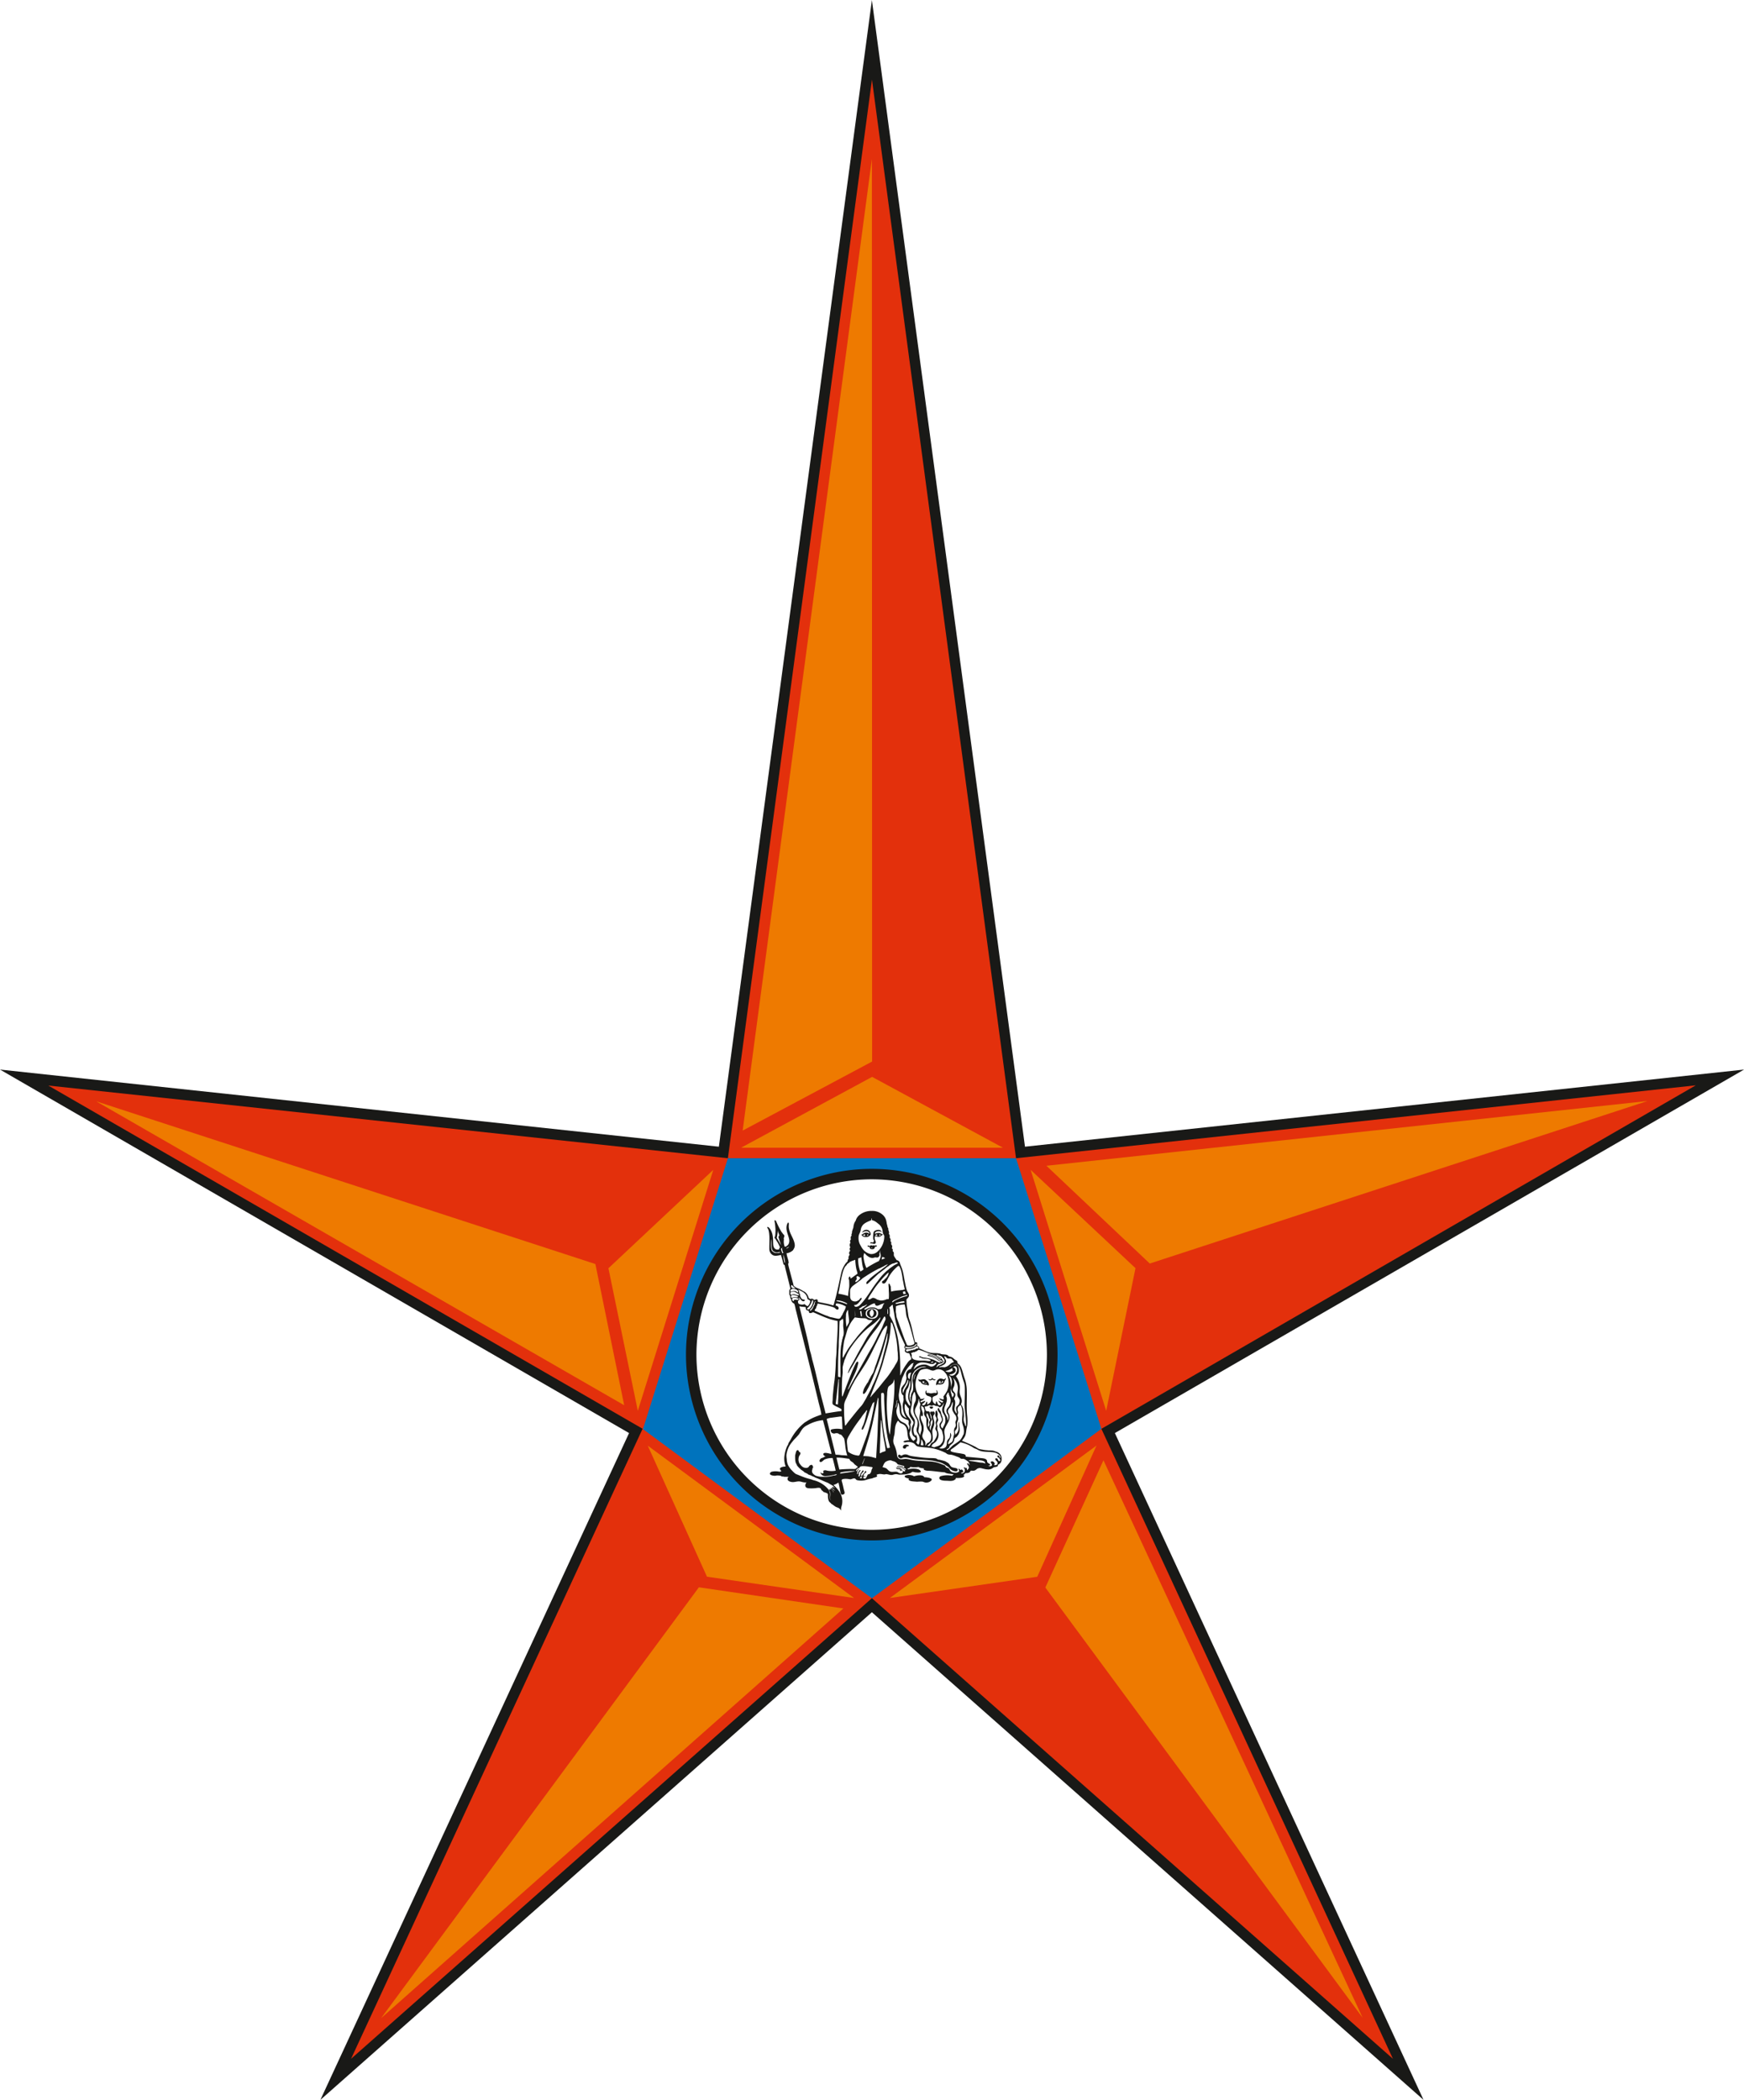 <svg xmlns="http://www.w3.org/2000/svg" xmlns:xlink="http://www.w3.org/1999/xlink" width="160.853" height="193.647" viewBox="0 0 24.333 29.257"><g transform="translate(294.048 202.014)"><use xlink:href="#a" width="100%" height="100%" x="964.084" y="293.861" fill="#fff" transform="translate(-253.463 20.552) scale(.353)"></use><use xlink:href="#a" width="100%" height="100%" x="975.844" y="293.861" fill="#fff" transform="translate(-253.463 20.552) scale(.353)"></use><g transform="translate(-63.387 -256.121) scale(.353)"><use xlink:href="#b" width="100%" height="100%" x="436.775" y="136.648" fill="#3a6bbd"></use><use xlink:href="#b" width="100%" height="100%" x="436.777" y="136.648" fill="#3a6bbd"></use><use xlink:href="#c" width="100%" height="100%" x="335.738" y="164.15" fill="#3a6bbd"></use><use xlink:href="#d" width="100%" height="100%" x="91.496" y="298.953" fill="#3a6bbd"></use><use xlink:href="#d" width="100%" height="100%" x="296.199" y="298.953" fill="#3a6bbd"></use><use xlink:href="#d" width="100%" height="100%" x="299.199" y="298.953" fill="#3a6bbd"></use><use xlink:href="#e" width="100%" height="100%" x="582.587" y="689.693" fill="#4582cc"></use><use xlink:href="#f" width="100%" height="100%" x="212.645" y="508.15" fill="#f03a1c"></use><use xlink:href="#g" width="100%" height="100%" x="213.894" y="508.15" fill="#f03a1c"></use><use xlink:href="#e" width="100%" height="100%" x="592.406" y="671.535" fill="#f03a1c"></use><use xlink:href="#e" width="100%" height="100%" x="593.906" y="671.535" fill="#f03a1c"></use></g><path fill="#191917" d="m-281.883-179.54-7.695 6.803 4.307-9.303-8.777-5.071 10.03 1.076 2.135-15.996 2.136 15.996 10.033-1.076-8.779 5.071 4.307 9.303zm0 0"></path><path fill="#e3300c" d="m-281.883-179.736-7.267 6.426 4.068-8.79-8.292-4.788 9.482 1.014 2.01-15.048 2.01 15.048 9.484-1.017-8.293 4.792 4.068 8.789zm0 0"></path><path fill="#0073bd" fill-rule="evenodd" d="M-279.872-185.874h-4.02l-1.185 3.779 3.194 2.36 3.202-2.364zm0 0"></path><path fill="#191917" fill-rule="evenodd" d="M-281.885-180.542a2.595 2.595 0 0 1-2.592-2.592 2.594 2.594 0 0 1 2.592-2.592 2.594 2.594 0 0 1 2.592 2.592 2.595 2.595 0 0 1-2.592 2.592"></path><path fill="#fff" fill-rule="evenodd" d="M-281.885-180.69a2.448 2.448 0 0 1-2.446-2.444 2.45 2.45 0 0 1 2.446-2.446 2.449 2.449 0 0 1 2.444 2.446 2.448 2.448 0 0 1-2.444 2.444"></path><path fill="#191917" d="M-281.975-184.814c-.004.003-.006.006-.006.01 0 .008.004.012.01.016-.025 0-.036-.012-.036-.012s.008-.01.032-.014zm.023 0 .022.008s-.007.014-.026.016c.004-.003.01-.008.01-.015 0-.004-.003-.007-.006-.01zm-.053.032a.092.092 0 0 0 .04.008c.047 0 .06-.032.066-.035 0-.033-.02-.062-.053-.066-.012-.003-.031.003-.04.008a.061.061 0 0 0-.027.029c.015-.004.033-.023.072-.017.018.004.04.03.027.034-.01-.007-.014-.011-.022-.013-.032-.012-.062.011-.078.025-.004 0-.007-.003-.01-.003.005.014.01.02.024.029zm.198-.032a.013.013 0 0 0-.004.01c0 .008.004.012.01.016a.096.096 0 0 1-.036-.012s.01-.01.03-.014zm.026 0h.003c.005.003.013.003.014.006.003.003.004.003.005.003 0 0-.007.014-.026.018.004-.004.008-.008.008-.017a.013.013 0 0 0-.004-.01zm-.124.128c.004.004.008 0 .014 0 .018 0 .036.011.051.004.028-.012-.004-.05-.004-.076 0-.012.001-.02.007-.031 0 0 .053.029.086-.004.003-.006.01-.006.016-.011l.004-.004.003-.01c-.005 0-.007.01-.014.004-.02-.014-.034-.02-.058-.017a.079.079 0 0 0-.04.013c-.008-.042.075-.049.096-.021a.072.072 0 0 0-.016-.025c-.024-.022-.08-.006-.095.014-.01.014-.012.076-.01.099 0 .012.01.018.01.03 0 .01-.007.02-.016.021-.012.003-.04-.012-.033.014zm1.141 3.123c-.028-.013-.033-.042-.052-.057-.003 0-.012-.01-.02-.012l-.017-.011c-.024-.011-.051-.015-.076-.022-.01-.003-.018-.003-.028-.004-.01-.004-.02-.011-.031-.017-.037-.007-.082-.004-.122-.007-.062-.003-.118-.012-.176-.019-.026-.004-.056-.007-.081-.017-.008-.003-.017-.008-.025-.01a.085.085 0 0 0-.058.004c-.008.003-.016.01-.022.01-.011 0-.02-.017-.036-.013-.008.008-.014.02-.007.03a.09.09 0 0 0 .022.018c.02.008.03-.003.043-.006.047-.013.1.01.14.016.105.017.244.01.338.04.018.004.036.007.051.013.044.016.075.042.109.063.02.026.04.046.079.055.018.006.047.006.047-.019 0-.029-.053-.023-.078-.036zm.65-.133c.008.007.023.025.022.038-.001.004-.007.01-.014.01-.018 0-.015-.043-.044-.04-.003 0-.008 0-.011.008-.008.024.044.033.029.071-.005.016-.024.018-.046.018 0-.007.008-.01.008-.019 0-.025-.034-.048-.055-.028.001.02.023.03.015.051-.01.013-.041.013-.05 0 .002 0 .013.003.018 0 .005 0 .007-.006.008-.01.003-.01-.008-.013-.019-.019-.008-.007-.016-.012-.022-.02.004-.042-.036-.05-.078-.054l-.22-.02c.004-.033-.027-.037-.055-.042-.038-.008-.073-.01-.113-.02-.016-.003-.042-.01-.044-.023 0-.015.02-.025.032-.033.037-.028.073-.054.106-.083a.529.529 0 0 1 .186.079c.015.008.032.013.046.02.016.01.033.017.048.022.077.023.184.001.24.04.02.011.038.03.038.057-.014 0-.014-.033-.029-.035-.008 0-.015.008-.015.014 0 .008.011.013.02.018zm-.202.076c-.015-.007-.033-.007-.05-.008-.028-.003-.057-.01-.086-.014-.029-.006-.058-.007-.083-.013.018-.01.048-.007.076-.007.051-.003.135 0 .154.029a.104.104 0 0 1 .003.019c-.003 0-.008-.004-.013-.006zm-.24.006c.008.024.03.03.025.065a.11.11 0 0 1-.027.029.04.04 0 0 0-.01-.039c-.006 0-.003.011-.007.011-.011-.003-.007-.016-.024-.015-.003.015.011.022.013.036.004.034-.021.052-.053.05.003-.016.025-.01.03-.023.002-.016-.013-.027-.023-.034-.008 0 0 .008-.01.011-.01-.004-.018-.023-.036-.016.008.01.018.027.007.04a.095.095 0 0 1-.048.012c-.027-.001-.055-.007-.069-.024-.008-.01-.012-.024-.02-.033-.01-.01-.028-.01-.039-.02-.007-.004-.01-.014-.015-.02-.01-.008-.026-.013-.043-.02a.483.483 0 0 0-.146-.038c-.085-.008-.178-.006-.26-.02-.03-.006-.06-.013-.087-.017-.03-.003-.06.007-.087.004-.025-.004-.039-.022-.046-.044a.45.45 0 0 0-.045-.165.137.137 0 0 1-.005-.079c.001-.02.01-.042.014-.067.003-.025.003-.053.007-.077a.213.213 0 0 1 .04-.105c.01.003.02.02.026.026.02.014.047.02.066.037a.103.103 0 0 1 .02.025c.026.043.016.11.035.163.003.007.01.012.008.02-.027.004-.062.003-.078.021.012.02.044.004.07.004.026 0 .058.008.076.02.014.01.027.032.045.04.028.01.072.012.108.016a.928.928 0 0 1 .114.014.766.766 0 0 1 .153.052l.024.011c.007.004.012.011.019.014.016.01.039.01.06.012.02.004.038.011.056.017.015.008.038.012.058.024.007.003.012.011.02.014.014.003.028 0 .039.003a.125.125 0 0 1 .037.02c.024.013.043.031.043.066-.01-.007-.013-.036-.035-.021zm-.857.087c-.026-.015-.053-.037-.088-.045-.01-.003-.022-.006-.033-.003-.003.013.017.01.029.012a.17.17 0 0 1 .065.026c.008.007.025.015.02.026-.01.02-.046-.013-.046-.02-.01-.003-.014-.013-.025-.017-.008-.003-.018 0-.026-.003-.011 0-.018-.006-.027-.008-.004.03.043.017.057.03.004.002-.003.006-.003.011.005.006.01.008.014.011 0 0-.004-.006-.001-.01.033-.008.034.03.008.038-.028.007-.046-.014-.065-.02-.032-.005-.06.005-.086-.002-.024-.006-.033-.02-.05-.036-.017-.018-.04-.02-.065-.028.012-.023.019-.052.04-.07.01-.01.062-.034.088-.02.014.007.036.01.045.016a.1.1 0 0 1 .022.015c.008.007.014.02.022.022.018.006.05.01.07.018.007.001.017.003.017.011 0 .004 0 .01-.008.01-.005.001-.008-.007-.012-.01-.017-.01-.048-.01-.07-.018.004.004.012.006.015.008.033.007.059.022.084.036.007.003.02.012.01.02zm-.36-.233.015-.459.003-.003v.003c.006.006.006.017.006.025l.024.19c.01.072.03.14.033.214-.016.008-.035.012-.05.018-.01.004-.017.014-.03.012zm.141-.077c-.01.006-.025.006-.038.008a2.833 2.833 0 0 1-.064-.368 2.771 2.771 0 0 1-.019-.398c.008-.003.016-.008.029-.004.018.008.01.069.012.095.003.102.01.208.017.302.005.067.014.133.025.19.008.063.03.118.038.175zm-.034-.404a2.082 2.082 0 0 1-.004-.339c0-.015 0-.03.003-.044.004-.026.005-.052.022-.07l.03-.022a.3.3 0 0 0 .028-.028c.004-.016.015-.036.016-.048 0-.004.001 0 .001 0 .01.231-.023.392-.045.602l-.017.173c-.022-.064-.025-.144-.034-.224zm-.161-.387-.053.06c-.008.01-.016.023-.027.03.056-.162.13-.315.179-.486.023-.085.048-.17.071-.26a1.33 1.33 0 0 0 .038-.298s0-.003.003-.003v.001c.018.01.024.03.028.049.022.056.033.122.046.187.007.044.013.09.015.138 0 .02.006.045.006.07 0 .025.004.054 0 .074-.003.027-.024.056-.038.079-.012.026-.029.048-.044.07a.975.975 0 0 1-.095.131c-.044.053-.084.108-.13.157zm.035.147c.003.126-.007.246-.01.37-.003.146-.015.288-.022.42-.027-.004-.053-.015-.084-.02-.031-.007-.066-.007-.096-.008.047-.16.103-.32.138-.494l.066-.315s0-.003.003-.003c.008-.003.005.04.005.05zm-.227.873c.011-.026.022-.05.033-.08h.003c-.007.026-.02.056-.029.081-.004.001-.004-.003-.007 0zm.136.07c-.01.026-.008.054-.035.07-.005.003-.014.001-.017.004-.023.016-.022.08-.066.053-.01-.024.02-.03.03-.015 0-.014-.015-.016-.03-.016.003-.027.022-.037.039-.05v-.014c-.013-.011-.024.004-.022.017-.004.007-.02.018-.027.03-.008.013-.008.028-.023.013-.003-.037.029-.038.036-.065 0-.004-.003-.004-.004-.007-.025-.003-.017.03-.035.033-.008.016-.01.036-.02.05-.004.003-.008-.001-.013-.003.003-.003-.003-.007 0-.011.001-.004.005-.004.008-.007-.012-.023.007-.048.022-.06-.012-.024-.033.02-.037.031-.003.01 0 .02-.008.02-.01 0-.001-.036.003-.046.006-.014.016-.017.02-.026-.008 0-.02.008-.024.015-.004.004-.006.014-.011.014-.013 0-.001-.02 0-.022.012-.013.017-.018.035-.02.007-.007.01-.017.018-.022.017-.01.062-.006.086-.004a.323.323 0 0 1 .045.007c.017.001.033.001.04.011 0 .01-.007.013-.01.02zm-.165.112c.003 0 .004.003.008.003-.003-.011.012-.013.017-.006.008.026-.035.027-.025.003zm-.125-.113a2.14 2.14 0 0 0-.164.008c-.014-.055-.028-.11-.04-.166.059-.003.122.01.176.016.007.008.011.016.017.026.01.01.027.018.04.029l.023.026a.25.25 0 0 1 .015.01.232.232 0 0 0 .029.022c-.01.01-.023.015-.03.025-.015.008-.043.003-.066.004zm-.15.064a.021.021 0 0 1-.004-.01.18.18 0 0 1 .018-.008.93.93 0 0 1 .17-.017c.004 0 .015-.004.016.003-.063.015-.136.02-.2.033zm-.085.025a.513.513 0 0 1-.12.021l-.059-.001a.279.279 0 0 1-.08-.015.187.187 0 0 1-.031-.022c-.014-.014-.025-.03-.018-.06l.003-.004v-.013c.004-.006.01-.013.01-.022a.064.064 0 0 0-.016-.03.044.044 0 0 0-.04.019c-.003.003-.003.004-.004.007 0 0-.01.01-.012.01-.003.003-.016.006-.022.006a.092.092 0 0 1-.039-.007c-.029-.013-.045-.039-.063-.064-.003-.02-.011-.029-.008-.052 0-.014.004-.033.01-.044.004-.008.023-.028.015-.046-.003-.007-.013-.008-.018-.014-.006-.006-.004-.012-.01-.019-.01-.004-.02 0-.024.007-.01.017-.015.048-.02.063 0 .03-.001.067.006.094.003.02.016.028.019.046a.29.29 0 0 0 .044.048c.001 0 .003 0 .004.003.011.016.046.029.054.045l.045.022c.014.018.047.017.062.032a.208.208 0 0 1 .049.022c.062.021.114.051.173.072.024.014.046.028.068.039.01.013.023.023.031.035.001 0 0 0 0 0-.013-.004-.023-.022-.04-.013a.049.049 0 0 0 .026.03v.007c.005-.004.008.007.013.01-.01.003-.018-.017-.029-.02-.003-.006-.01-.016-.019-.016-.004.006.005.008.003.015l-.01-.012c-.01.01.006.02.01.027-.007-.003-.014-.013-.023-.017-.006.004 0 .01 0 .015-.006 0-.006-.01-.01-.008-.006.008 0 .016.004.023.003.008.008.015.01.025.006.033-.011.074.006.103-.02-.022-.007-.067-.01-.095a.202.202 0 0 0-.02-.053.382.382 0 0 0-.217-.133c-.018-.01-.05-.016-.073-.023-.055-.015-.11-.04-.166-.062-.027-.018-.045-.04-.067-.062a.37.37 0 0 1-.036-.051.146.146 0 0 1-.018-.048.177.177 0 0 1-.006-.046.295.295 0 0 1-.004-.06.34.34 0 0 1 .043-.129c.018-.03.04-.055.06-.08a1.09 1.09 0 0 0 .072-.078c.024-.037.04-.073.073-.1.017-.015.036-.023.058-.035a.546.546 0 0 1 .203-.062c.037.136.071.277.107.413.005.02.011.041.01.06-.022-.006-.083-.024-.103-.012-.024.013.004.043.026.043-.004.003-.01.003-.014.004a.087.087 0 0 1-.032.017c-.004.003-.008.003-.012.004-.014.006-.02.015-.028.028-.008.017.005.035.028.024.012-.007.03-.026.041-.032a.248.248 0 0 1 .112-.02c.015.056.03.115.043.176a.33.33 0 0 1-.117 0c-.027-.008-.042-.01-.06.006.004.006.007.008.007.016 0 .025-.036.017-.04-.003-.007.03.03.054.058.057h.015a.67.67 0 0 0 .15-.028c.002.017-.02.014-.031.02zm-.034.192c.014.012.02.033.028.05-.013-.014-.018-.034-.028-.05zm-.18-1.428c-.03-.124-.057-.25-.092-.373-.008-.03-.013-.062-.022-.093a.713.713 0 0 1-.023-.093c-.04-.19-.091-.375-.135-.561l-.001-.004c.027.01.066.007.09.015-.003.025.005.048.037.046.005.01.007.023.012.033.022.006.04-.004.052-.01.11.045.21.1.342.122.006.131-.01.27-.014.414 0 .048-.008.093-.01.142a3.095 3.095 0 0 1-.018.271c-.01.065-.016.132-.022.194-.003.025-.003.047-.004.073 0 .021-.008.05.001.067a.04.04 0 0 0 .016.013c.029.021.077.036.106.058v.025c-.077.008-.148.022-.222.033-.03-.124-.065-.247-.094-.372zm-.293-1.195c.003-.008.02-.01.02-.023 0-.011-.007-.016-.01-.028.012.003.017.017.027.028.005.006.025.025.033.025.011.003.032-.006.025-.02-.011-.005-.025-.002-.036-.01-.016-.011-.023-.032-.031-.051.005-.013-.001-.028-.011-.032.003-.02-.003-.035-.013-.044v-.004h.003c.02.01.04.019.058.03a.13.13 0 0 1 .068.1c.013.009.03.014.04.027-.006.032-.017.058-.04.073-.016-.008-.03-.02-.043-.03-.017.015-.07.007-.081-.006-.004-.004-.011-.025-.008-.035zm-.044-.02c-.01.003-.014.012-.018.022-.016-.004-.029-.036-.006-.047.02-.008.077.004.077.018.001.02-.038.006-.053.007zm-.05-.055c.016-.018.053-.008.072 0 .01.003.028.008.02.022-.025.003-.06-.011-.082.01-.01-.004-.014-.02-.01-.032zm-.006-.049c.005-.006.02-.006.029-.007.029-.003.04.01.06.021.01.008.028.011.027.02 0 .008-.008.009-.02.008-.02-.003-.042-.018-.064-.013-.011.001-.02.008-.026.008-.014-.003-.013-.028-.006-.037zm.103.003c-.012.003-.02-.01-.03-.015-.025-.01-.055 0-.077.004-.014-.067.12-.037.107.011zm-.09-.102c.006 0 .012.008.016.014.01.01.028.02.037.033-.015-.007-.037 0-.048-.008-.01-.004-.022-.037-.005-.038zm.285.213c0-.006.008-.004.01-.003.01.023-.002.05-.012.073-.008.016-.024.045-.041.053-.011.006-.027.006-.027-.008 0-.006.016-.016.022-.023a.237.237 0 0 0 .048-.092zm.037.018c.003-.003.01-.006.014 0-.01.004-.024.024-.01.033-.006.007-.015.01-.013.026-.008.004-.015.014-.012.022l-.012.015v.008c-.015.003-.015.02-.028.024-.004-.001-.004-.01-.006-.014.033-.026.05-.07.066-.115zm.02.086c0-.006 0-.012.003-.018a.061.061 0 0 0 .01-.017c.003-.008 0-.018.01-.024.064.013.133.024.192.043a.213.213 0 0 1 .038.014c.011.006.02.019.03.024.01.001.016.006.023 0 .022-.021-.008-.053-.035-.053 0-.01.003-.02.006-.028.004-.003.02 0 .03 0a.342.342 0 0 1 .107.04c-.008.049-.036.076-.05.119-.017.016-.02.047-.047.052-.015.001-.048-.007-.062-.01a.668.668 0 0 0-.06-.013c-.018-.006-.035-.016-.053-.02-.055-.02-.111-.048-.164-.069.001-.018.015-.026.022-.04zm.289-.104a.288.288 0 0 1 .143.044c-.001.003-.001.007-.004.01a.698.698 0 0 0-.143-.043c0-.007 0-.01.004-.011zm.03-.137c.01-.06.02-.118.034-.182.013-.053.022-.1.045-.142.007-.013.015-.02.026-.031.004-.004.004-.01.008-.014.014-.011.029-.02.044-.035.003 0 .007-.003.007 0 .015-.012.04-.015.058-.024h.004a.816.816 0 0 0 .015.128c.006.023.014.043.016.065l-.093.067c-.008-.01-.004-.025-.017-.03-.006.01-.014.018-.014.03 0 .008.01.025.008.033 0 .011.003.064 0 .084 0 .011-.01.065-.012.091-.001.014-.003.024-.001.036a.951.951 0 0 0-.138-.032c.004-.015.004-.033.01-.044zm.26-.204c.01.014.042.014.03.039a.144.144 0 0 1-.05.044h-.014c0-.015.01-.02.015-.03.008-.011.005-.03 0-.039.003-.008.014-.01.02-.014zm.05-.262v.003c.007.045.011.089.02.129.003.013.01.026.01.04a.142.142 0 0 1-.044.028.458.458 0 0 1-.029-.183.3.3 0 0 0 .043-.016zm-.01-.37c.004-.02.007-.036.014-.051l.015-.024c.03-.035.076-.052.12-.07 0-.01 0-.02.004-.03.004.01.003.022.006.03.038.007.06.026.087.048.027.02.05.048.059.087.004.02.003.033.008.05.007.013.02.026.018.048a.29.29 0 0 1-.097.207.126.126 0 0 1-.096.031.194.194 0 0 1-.086-.045.268.268 0 0 1-.05-.07.195.195 0 0 1-.03-.122c0-.036.021-.055.028-.09zm.293.405c.004-.018.005-.025.011-.039.013.004.025.01.038.017-.013.012-.035.014-.049.022zm-.03-.081c0-.007.004-.017.004-.03 0-.01-.003-.017.001-.024 0 .03.014.056.013.084-.001.028-.016.05-.025.07a1.476 1.476 0 0 0-.174.097.424.424 0 0 1-.036-.12c-.003-.018-.007-.037-.004-.053 0-.012.008-.022.008-.037a.17.17 0 0 1 .03.03c.021.016.048.04.086.04.012 0 .025-.005.037-.008.015 0 .03.007.044-.003.008-.004.018-.02.018-.033 0-.006-.003-.01-.003-.014zm.119.143c-.018.025-.047.043-.073.063-.053.04-.106.077-.159.122a.29.29 0 0 0-.034.033c-.018.018-.042.03-.033.06.019 0 .031-.019.044-.03l.125-.116.01-.008v.003c.025-.022.053-.041.08-.063a.273.273 0 0 1 .047-.035c.003 0 .005-.004.008-.006h-.003a.45.45 0 0 1 .044-.026.13.13 0 0 1 .028-.008c.016-.004.042-.023.056-.004-.015.014-.036.02-.052.03-.027.02-.049.034-.073.053-.007.008-.016.014-.024.02a.78.78 0 0 0-.132.147c-.03.037-.057.076-.083.114-.052.079-.103.159-.17.225-.017.016-.07.041-.078-.003.011-.001.024-.001.032-.006.022-.011.038-.033.054-.053.01-.012.024-.027.017-.041-.017-.001-.026.02-.035.03-.018.008-.028.02-.053.02-.048 0-.073-.028-.071-.083 0-.014-.003-.073.003-.088a.137.137 0 0 1 .045-.054l.097-.072c.01-.007.019-.018.03-.026.02-.015.045-.029.066-.044.054-.034.109-.066.167-.095v.003c.024-.014.05-.025.075-.039h-.004l.049-.023zm-.007.686v-.022l-.001-.022v-.012c0-.003.002 0 .002-.003h.004c0 .013.004.03.004.045 0 .01 0 .018-.004.026-.004-.001-.006-.008-.006-.012zm-.287 1.166c-.012.028-.029.051-.043.076a.276.276 0 0 1-.05.067 4.61 4.61 0 0 0-.105.128c-.03.038-.062.075-.09.116-.004.004-.007.014-.015.014-.006-.02-.006-.041-.008-.063-.007-.065-.008-.141-.007-.208 0-.05.018-.08.036-.118l.015-.035c.025-.058.05-.12.08-.17.022-.045.05-.084.076-.125.052-.08.106-.16.151-.248.036-.066.065-.133.1-.2.02-.044.045-.09.065-.132a.32.32 0 0 1 .065-.09c.001-.003.003-.004.007-.003.011 0 .003.036.003.044-.003.011-.01.036-.01.043-.037.143-.08.277-.128.41-.007.027-.02.054-.028.079-.008.026-.016.056-.027.08l-.019.03a.185.185 0 0 0-.018.033c-.012.022-.026.044-.033.066a.206.206 0 0 0-.026.037c-.015.025-.032.05-.04.083-.004.014-.011.039 0 .044.016.006.031-.023.04-.033.01-.018.017-.033.026-.047.05-.095.092-.21.132-.313.041-.108.076-.22.107-.336.007-.029.017-.058.024-.088.003-.008 0-.022.01-.026 0 .036-.006.069-.01.105a17.742 17.742 0 0 1-.072.283 2.14 2.14 0 0 1-.13.34c-.012.027-.021.055-.038.08-.012.026-.026.05-.04.077zm-.27.582c.006-.018.018-.036.028-.054a2.05 2.05 0 0 1 .134-.201c.012-.017.024-.03.034-.047.016-.025.036-.049.055-.072.005-.007.01-.018.018-.023.008.01-.001.026-.003.035-.014.062-.025.119-.048.175-.001.004-.032.054-.014.064.01.003.025-.03.027-.037.02-.047.036-.09.051-.142.016-.05.03-.098.05-.145.008-.017.012-.033.02-.047.007-.007.017-.012.021-.02h.001c.001.024-.006.057-.01.091l-.028.137a3.694 3.694 0 0 1-.062.231l-.079.217-.014.034c-.008.018-.01.037-.026.041-.008.003-.025-.003-.037-.004a.263.263 0 0 1-.11-.05c-.005-.023-.008-.05-.011-.076-.003-.04-.011-.076.003-.108zm-.079-.305c.004.058.006.116.008.176a.337.337 0 0 0-.148 0 .063.063 0 0 0-.016.01c0 .02.01.033.02.043a.07.07 0 0 1 .024.007c.017-.003.034-.01.056-.004.007.001.015.01.022.012.01.004.02.006.026.01.016.013.025.034.038.045.01.037.016.093.021.137a.79.79 0 0 0 .025.108.06.06 0 0 0-.024-.004c-.024-.003-.052-.001-.075-.006-.018-.003-.042-.003-.065-.004l-.124-.498a.186.186 0 0 1 .066-.018l.117-.016a.06.06 0 0 1 .029.003zm.279-1.4c-.017.007-.014-.014-.018-.033-.003-.02-.014-.044.008-.043.007.02.01.051.01.076zm.003-.108c-.008.008-.025.018-.043.008.003-.013.018-.016.026-.022.01-.007.018-.016.028-.02.023-.003.038-.014.053-.024l.006.001c-.016.022-.046.04-.07.057zm.056.097a.078.078 0 0 1 .003-.064.088.088 0 0 1 .065-.035c.041-.004.081.01.095.035.014.04 0 .082-.032.098-.042.025-.115.003-.13-.034zm-.117.642c-.023.006-.029.032-.04.051-.018.04-.036.077-.052.123-.038.09-.075.191-.11.286-.004.008-.005.021-.014.028-.005-.011-.004-.028-.004-.041a3.219 3.219 0 0 1 .003-.22c.003-.028.007-.053.008-.08l-.001-.061c0-.017.007-.033.01-.051l.013-.047a.06.06 0 0 1 .01-.024.726.726 0 0 1 .097-.183c.034-.05.071-.095.108-.136a.957.957 0 0 1 .162-.148.629.629 0 0 0 .097-.083c.01-.01.017-.024.03-.031 0 .014-.008.027-.012.036-.019.028-.042.057-.063.085-.041.055-.085.11-.123.174l-.053.095c-.056.092-.104.191-.159.286a.521.521 0 0 0-.045.102c.01 0 .013-.012.019-.022.076-.125.149-.256.226-.38a1.79 1.79 0 0 1 .135-.192.918.918 0 0 0 .098-.144c.01-.017.02-.036.031-.05.011-.01.02.02.017.039-.001.008-.01.022-.014.033-.016.033-.026.067-.043.099-.022.043-.045.084-.063.124-.041.088-.09.165-.134.244l-.067.12c-.062.111-.124.22-.185.333-.005.008-.01.024-.02.024a3.41 3.41 0 0 1 .095-.215c.018-.04.033-.073.044-.122.004-.017.014-.04 0-.052zm.318-.796c.02-.01.035-.011.047-.018h.004v.004c0 .004-.006.007-.008.01-.013.021-.016.054-.035.064-.013.008-.028.003-.046.006-.032-.032-.105-.033-.143-.01-.013.005-.025.018-.046.013.004-.015.02-.022.032-.03.025-.014.047-.03.074-.043.014-.006.03-.014.044-.01.001.02.011.036.042.029a.125.125 0 0 0 .019-.008c.006 0 .011-.005.016-.007zm-.354.172v-.087l.001.001c0 .026.005.06 0 .085zm-.128-.017c.001-.01 0-.02.003-.029.004-.019.014-.037.022-.052.007.012.005.033.007.052l.011.085c.001.022 0 .04-.008.053l-.027.049c-.007-.05-.013-.105-.007-.158zm.025.182.02-.04a.4.4 0 0 1 .047-.078c.011-.014.021-.028.033-.04a.735.735 0 0 0 .116.012c.011.001.028 0 .037.003.011.003.024.017.038.02.016.005.037.002.056.005-.014.025-.039.042-.06.061a.753.753 0 0 0-.057.058c-.037.041-.076.08-.11.127a4.803 4.803 0 0 0-.101.133c-.025.035-.044.073-.067.11-.006.012-.011.027-.023.035-.003-.074.008-.147.018-.218.004-.03.017-.063.025-.095.01-.03.017-.065.028-.092zm-.124.743c-.001.06-.006.118-.007.18a.837.837 0 0 1-.003.07c-.001.024 0 .046-.005.067-.008-.004-.014-.01-.03-.007.015-.116.027-.232.04-.349l.004.001c.005.011 0 .025 0 .037zm.023-.066c-.01-.001-.022-.004-.034-.007 0-.135 0-.263.007-.38.003-.03.003-.062.003-.094 0-.03.003-.06.004-.088.003-.07.003-.14.007-.215.018-.008.03-.022.045-.032h.001c.011.034.003.074.005.108.003.038.01.076.005.11 0 .013-.007.027-.01.038-.003.012-.004.026-.01.034 0 .017-.006.036-.01.055v.014c0 .003-.004.007-.004.008-.018.126-.008.288-.01.448zm.831-1.527.011.028c.013.044.02.09.026.139.006.022.01.047.014.069l.015.067a.066.066 0 0 0-.026.006c-.047.007-.111.007-.165.024v-.01l-.001-.01c-.003-.018-.003-.017-.003-.03 0-.013-.001-.032-.007-.03-.001-.016-.022-.048-.025-.023v.022c.004.039.003.037.004.08a.61.61 0 0 1-.001.105c-.008 0-.017.003-.025 0a.132.132 0 0 1-.034.013.164.164 0 0 1-.053.007.273.273 0 0 1-.05-.014c-.013-.007-.027-.018-.04-.02-.04-.014-.043.027-.089.019.015-.04.04-.072.062-.106a.967.967 0 0 1 .098-.135l.044-.052a1.27 1.27 0 0 1 .06-.063c.007-.006.013-.015.026-.017a.139.139 0 0 1-.05.086c-.008.008-.015.018-.022.022-.007.006-.02.008-.02.018v.006c-.002.019.023.023.038.015.016-.011.03-.041.043-.064a.52.52 0 0 1 .142-.176c.012-.01.024.014.028.023zm.084.362c-.01.003-.025.003-.038.006l-.007-.031c.008-.004.02-.01.031-.007a.063.063 0 0 0 .014.033zm.008.018c.003.003.01.001.01.007 0 .008-.036.014-.042.017a.63.63 0 0 0-.141.06c-.012.008-.018.02-.032.014a.059.059 0 0 1 .017-.02.15.15 0 0 1 .025-.013c.033-.015.066-.033.104-.047.018-.006.042-.01.058-.018zm.014.343c.033.09.057.184.083.284.004.014.014.038.01.05-.003.015-.046.028-.064.029-.01 0-.027 0-.033-.003-.007-.004-.014-.028-.02-.04-.03-.066-.098-.267-.126-.34-.01-.028-.007-.05-.014-.078-.003-.016 0-.034 0-.088a.303.303 0 0 1 .122-.025l.012.057.004.037.004.04.006.03c.003.016.011.03.017.047zm.117.338h.004c.01.01-.006.026-.014.033a.22.22 0 0 1-.108.03c-.016 0-.042-.002-.032-.023.058.014.13.003.15-.04zm.011.037c.011-.003.022.01.022.018 0 .014-.016.008-.031.013-.007 0-.011.01-.021.013l-.014.001c-.007 0-.012.006-.02.008-.004 0-.01-.003-.016 0-.008 0-.01.006-.018.01-.013-.007-.019.004-.029.007-.013.003-.033-.01-.022-.024.005-.01.034-.008.047-.01a.302.302 0 0 0 .049-.011c.024-.008.04-.024.053-.025zm.028.047c.055.014.107.04.162.057.035.01.068.019.094.035l.017.011.028.016c.005.003.012 0 .009.008-.01.006-.017-.006-.024-.008-.047-.025-.095-.054-.16-.062.007.01.02.01.03.01.058.016.108.052.155.08.007.003.02.007.02.018-.009.006-.02 0-.026-.006-.052-.035-.104-.077-.183-.09-.006.015.015.016.022.017.041.01.07.024.103.044l.03.021c.01.006.024.01.03.02-.017.013-.04 0-.058-.01-.015-.007-.026-.015-.043-.022a.576.576 0 0 0-.1-.026c-.017-.004-.036-.004-.053-.008-.015-.003-.029-.016-.045-.016-.014.017.01.016.027.022l.007.007c.021.006.051.004.076.008.017.003.047.013.047.021.001.018-.062.004-.08.004-.04-.003-.066.003-.103-.004-.028-.004-.057-.01-.072-.029a.057.057 0 0 1-.01-.022c0-.008.003-.02 0-.03-.003-.01-.01-.013-.005-.02.001-.008.005-.002.015-.007.004 0 .008-.004.011-.006h.018c.01 0 .011-.015.026-.01a.142.142 0 0 1 .035-.024zm.248.07c.008-.007.022.003.036.01.01.003.023.006.031.01a.265.265 0 0 1 .039.046c.007.015.003.033-.007.048-.017.012-.036.02-.054.03-.007.004-.014.004-.02.008-.01.006-.016.02-.027.02 0-.01.007-.017.01-.024.007-.006.011-.014.017-.02.022-.005.067-.012.07-.034 0-.01-.01-.015-.016-.026-.004-.004-.005-.012-.008-.015-.008-.01-.025-.017-.038-.025a.153.153 0 0 1-.019-.012c-.005-.003-.015-.008-.015-.016zm.106.021c.023-.003.028.022.047.03.014.003.032-.002.047.002s.019.017.029.029c.003.004.013.011.01.016 0 .007-.012.007-.017.008-.017.008-.035.025-.05.038a.146.146 0 0 1-.06.029l-.042-.003c-.012 0-.026.008-.037 0 .008-.01.025-.01.037-.017.022-.01.065-.028.062-.068-.003-.02-.022-.04-.026-.062zm.153.108c.025-.001.037.013.048.029.033.05.04.13.064.194.003.014.01.027.013.041.013.044.01.097.01.148 0 .052-.004.107-.004.16.003.086.021.168.02.26 0 .01.003.025-.004.034-.007 0-.007-.012-.008-.017-.007-.02-.017-.042-.02-.065a.308.308 0 0 1 .003-.053c0-.053-.003-.1-.022-.14-.004-.008-.016-.024-.018-.03 0-.008.007-.016.008-.024.013-.056-.03-.098-.028-.154 0-.022.004-.043.003-.064a.26.26 0 0 0-.054-.149c.01-.015.03-.027.037-.05a.14.14 0 0 0-.001-.074c-.003-.01-.01-.028-.02-.035-.023-.017-.059-.003-.075.008-.003.003-.007.01-.011.013-.007.006-.017.007-.025.013.025-.02.048-.044.086-.046zm-.164 1.115a.17.17 0 0 0 .02-.097c0-.033-.012-.062-.006-.095.007-.032.027-.066.044-.097a.204.204 0 0 0 .027-.071.113.113 0 0 0-.003-.046c-.006-.018-.018-.031-.02-.047 0-.015.008-.029.015-.04.007-.01.018-.016.023-.026.003-.004.004-.01.007-.015.005-.014.013-.029.017-.047.003 0 .003-.004.004-.004 0 0 0 .003.003.003.004.035-.015.079-.004.113 0 .006.006.012.008.018l.01.018c.01.02.027.03.033.055a.077.077 0 0 1 0 .043c-.003.008-.008.015-.011.03 0 .02.01.037.003.056-.003.016-.017.024-.02.043-.006.02 0 .044 0 .062 0 .011-.005.025-.009.039-.005.033-.007.065-.029.081-.007.006-.014.008-.02.012-.007.004-.011.013-.022.014-.007-.008-.003-.02 0-.027.013-.039.063-.09.024-.133 0 .024 0 .054-.01.073-.008.01-.021.02-.025.03a.027.027 0 0 0-.007.013c-.007.022-.001.048-.013.073-.012.029-.06.041-.098.026a.15.15 0 0 0 .06-.058zm-.194-.268c-.003.011-.016.02-.011.035-.021-.027-.004-.058-.004-.098-.003-.033-.039-.06-.021-.1.01.008.014.017.018.032.003.006.007.01.008.014 0 .007 0 .012.004.02.004.01.01.017.014.023 0 .014-.013.027-.013.044 0 .008.007.022.004.03zm-.1.149c.003-.025.014-.047.017-.072a.48.48 0 0 0 0-.053c-.005-.053-.051-.097-.037-.159.01-.003 0 .015.008.017.01 0 .01-.006.016-.007.017-.054-.034-.089-.016-.144.01.008.015.02.029.025.004.015.012.03.013.047 0 .012-.007.022-.007.034 0 .032.02.047.032.072.004.047-.005.097.013.138.008.023.023.037.037.055l.01.02c.017.046.008.098-.02.12-.011.007-.025.012-.033.021-.007.008-.008.021-.017.026-.006-.007 0-.028-.003-.04a.085.085 0 0 0-.01-.027c-.014-.02-.034-.04-.032-.073zm-.016.06c0-.002.004-.002.005-.002a.13.13 0 0 1 .025.08c-.014 0-.026-.002-.037-.003.003-.022.01-.051.007-.075zm-.036-.104c-.01-.033.011-.077.008-.117a.196.196 0 0 0-.02-.072c-.014-.033-.036-.06-.04-.098-.004-.05.03-.078.04-.121.008-.017.008-.035.012-.055v-.003c.008-.001.007.007.007.018.003.015.007.023.01.036a.053.053 0 0 1 .008.016c0 .014-.007.03-.008.044-.003.02.006.041.006.055 0 .013-.004.024-.004.036-.005.025-.011.054-.007.081 0 .014.008.03.012.046.008.027.02.054.017.09-.001.03-.018.057-.018.088-.007-.017-.017-.032-.022-.045zm-.111-.046a.214.214 0 0 0-.001-.044c0-.006-.007-.014-.004-.019 0-.007.005-.01.007-.018.013-.041-.024-.072-.042-.096a.21.21 0 0 1-.04-.17l.003-.004c.02.02.032.048.053.065-.003.038-.004.08.013.109.007.014.017.025.025.038.008.014.022.03.025.042.004.022-.01.04-.016.056-.017.044-.008.108.012.135.01.013.034.022.033.039 0 .016-.02.02-.028.034a.135.135 0 0 1-.044-.058.139.139 0 0 1-.013-.05c.003-.02.016-.038.017-.059zm.037-.912a.05.05 0 0 0-.007.032.112.112 0 0 0-.025.043.076.076 0 0 0-.065.05c-.006.014-.004.03-.003.047.001.007.004.017.004.025 0 .018-.008.05-.016.066-.008.02-.028.036-.04.055l-.014.021a.13.13 0 0 0 .008.087c.006.008.016.015.02.022v.025l.003.025c0 .024-.01.046-.012.067a.304.304 0 0 0 .038.17c.004.007.011.013.014.024a.13.13 0 0 1-.06-.05c-.014-.028-.013-.061-.014-.101-.003-.038-.018-.07-.027-.104-.004-.02-.005-.037-.007-.056 0-.02.003-.037.006-.058a1.01 1.01 0 0 1 .035-.161c.007-.038.026-.06.037-.094a.455.455 0 0 1 .105-.138c.01 0 .015-.006.025-.007.004.003-.003.006-.006.01zm.033.145c0-.006 0-.008.003-.013a.8.8 0 0 0-.028.093.022.022 0 0 1 0-.019c.003-.02.01-.053.025-.062zm-.13.231c.005-.016.018-.029.025-.044a.285.285 0 0 0 .02-.09v-.007c.002 0 .002 0 .004.003.023.08-.025.153-.024.226 0 .025.008.049.018.07.005.016.017.03.007.056-.018-.014-.026-.032-.04-.054a.377.377 0 0 1-.014-.025.266.266 0 0 1 .004-.135zm.033-.238c.011-.006.018-.015.035-.012a.226.226 0 0 0-.02.092c-.003-.004-.01-.006-.016-.011-.015-.018-.01-.054.001-.07zm-.07.196h.004c.018-.036.043-.065.052-.108.004.001.005.004.008.004 0 .079-.062.113-.07.182-.012-.015-.01-.051.001-.062v.003c.007 0 0-.02.004-.008.004-.003-.003-.006 0-.011zm.132-.027c0 .021.001.046-.004.068-.007.022-.023.037-.026.063v.013c0 .006-.005.01-.007.015-.003.02.003.04.003.066a.173.173 0 0 1-.012-.119c.007-.028.02-.053.022-.082.006-.053-.001-.115.008-.164.008-.03.026-.047.04-.07.008-.002.012-.014.023-.013.001-.003-.006 0-.004-.003.036-.025.086-.052.142-.036a.38.38 0 0 1-.06.006c-.05.02-.094.047-.118.097l-.003.006a.22.22 0 0 0-.012.059c-.006.034.008.063.008.095zm.491-.077a.274.274 0 0 1-.02.153c-.015.028-.032.051-.05.077.003.01.01.03 0 .04a.164.164 0 0 1-.056-.019c.003.029.032.032.053.043 0 .008-.008.018-.013.019-.007.001-.032-.018-.04-.02-.004-.004-.007-.01-.01-.01 0 .027.021.035.034.048-.004.008-.013.02-.021.02-.022.003-.033-.037-.04-.056-.014.006-.01.026-.015.04-.035-.013-.047-.048-.044-.087.008-.032.066-.025.075-.058a.064.064 0 0 0-.005-.03c-.004-.01-.006-.02-.013-.021-.007.011.01.026 0 .039-.007.004-.013 0-.02 0-.023-.003-.042.008-.064.006-.01-.001-.021-.006-.032-.006-.008 0-.017 0-.025-.004-.003-.013.008-.025-.005-.03a.05.05 0 0 0-.008.04c.001.012.014.026.022.031.02.011.048.011.057.028a.047.047 0 0 1 0 .033c-.002.033-.03.055-.057.063.004-.01.007-.04-.005-.038-.008 0-.011.022-.018.031-.01.017-.035.03-.048.004.019-.014.038-.022.047-.047a.149.149 0 0 0-.042.013c-.015.007-.026.016-.026-.013a.077.077 0 0 0 .058-.038c-.017.006-.037.015-.06.01-.004-.004 0-.01 0-.013a.292.292 0 0 1-.068-.182.352.352 0 0 1 .048-.176c.008-.015.017-.028.033-.034a.19.19 0 0 1 .076-.013c.029.003.048.017.072.022.03.008.05-.013.076-.016a.118.118 0 0 1 .088.025c.008.004.015.016.023.024a.19.19 0 0 1 .044.102zm-.02.465c.005.007.012.01.016.019.007.016.007.07-.008.076.004-.068-.06-.097-.044-.166a.253.253 0 0 1 .015-.045c.011-.033.028-.07.016-.113 0-.003-.005-.01-.005-.015 0-.007.02-.043.027-.05.01.004.01.02.01.026.009.025.024.054.025.084a.18.18 0 0 1-.023.082c-.015.022-.039.038-.036.074l.008.028zm.025-.525v-.006c0 .003.002.003.003.003.028.013.04.05.042.086 0 .027-.011.055-.013.079a.098.098 0 0 0 .016.067c.007.008.023.016.023.032 0 .017-.014.028-.017.041-.01-.012-.012-.03-.016-.045s-.01-.033-.011-.05c-.001-.016.003-.027.004-.044a.368.368 0 0 0-.03-.164zm.153.347a.133.133 0 0 1-.012.048c-.012.02-.03.025-.037.046-.008.028.012.056.007.082-.008 0-.013-.01-.015-.018a.064.064 0 0 1-.013-.022c-.01-.038.017-.093.004-.136 0-.008-.01-.018-.01-.024 0-.02.019-.037.016-.063 0-.016-.01-.023-.018-.036-.008-.01-.017-.015-.017-.029 0-.022.016-.04.02-.062a.145.145 0 0 0-.016-.1h.004a.205.205 0 0 1 .062.136c0 .035-.01.07-.007.105.004.026.03.043.032.073zm-.09-.465c-.005 0 .008-.007.008-.01.015-.014.038.002.041.016.017.047-.022.103-.058.109-.015.003-.04-.003-.041-.014.004-.006.008-.003.012-.004a.103.103 0 0 0 .068-.036c.01-.029-.003-.06-.03-.06zm-.01.004c0 .008-.006.014-.003.022 0 .006.007.01.007.014 0 .006-.024.018-.033.022-.025.008-.06.001-.07-.012a.205.205 0 0 0 .1-.046zm-.3-.071c0-.013.016-.008.02-.015.027.003-.007.026-.02.015zm.028.019c.02-.004.025-.02.043-.02.012.019-.014.028-.021.04-.014.008-.026.019-.052.016-.017-.003-.032-.013-.049-.02-.038-.016-.088-.005-.12.008-.03.012-.05.033-.072.052.017-.057.052-.088.106-.097a.309.309 0 0 1 .06.004c.037.004.075.024.105.017zm-.524-.843c.001-.008.014-.011.024-.013.029-.008.063-.019.096-.019a.02.02 0 0 1 .006.014v.003c-.02.007-.042.008-.065.01-.02.004-.04.012-.059.009v-.004zm-.081.071c-.001-.006-.006-.008-.008-.013.017-.011.03-.034.048-.04h.003a.288.288 0 0 0 .008.056c.003.014.004.03.008.044l.014.084c.005.03.025.105.035.133.031.086.07.168.107.245-.003.01-.012.02-.01.034.001.01.01.011.014.018-.003.013-.01.018-.007.03.003.023.038.03.06.032.006.01.01.022.016.037.003.008.015.03.013.042 0 .008-.019.015-.024.022-.016.012-.027.029-.039.047a.627.627 0 0 0-.076.132c-.004.01-.007.02-.015.029.007-.323-.02-.631-.147-.832v-.024h.002v-.037c0-.012 0-.028-.003-.039zm.084 1.383c-.006-.003 0-.011.001-.017l.013-.058c0-.012 0-.023.008-.032l.003.001c-.007.021-.007.049-.011.07-.004.013-.005.027-.014.035zm.033-.064.001-.003h.004c.024.058.007.132.039.18.018.034.054.045.095.059.018.013.006.033.008.052 0 .012.01.023.012.039a.179.179 0 0 1-.007.044c-.008-.007-.008-.022-.012-.032-.007-.014-.015-.03-.026-.041-.024-.027-.065-.032-.09-.06a.21.21 0 0 1-.047-.122c0-.042.022-.072.022-.116zm.246.434c-.004.006.003.018-.004.02-.01-.003-.013-.016-.016-.024a.14.14 0 0 1-.008-.085c.011-.036.025-.072.013-.112-.006-.016-.02-.033-.03-.052-.014-.027-.03-.049-.024-.091.004-.03.015-.062.017-.097 0-.037-.001-.071.01-.102a.213.213 0 0 1 .022-.048c.007-.003.01.014.012.022a.206.206 0 0 1 .008.097c-.006.02-.017.037-.023.056a.248.248 0 0 0-.007.105c.003.015.01.03.015.044.012.03.037.058.041.09a.147.147 0 0 1-.001.048c-.001.031-.02.053-.01.09.004.016.018.032.026.049a.156.156 0 0 1 0 .135c-.017-.004-.024-.02-.034-.032.026-.03.013-.085-.007-.113zm.301-.09c0-.005.004-.015.004-.021 0-.014-.01-.027-.007-.043.001-.015.013-.028.016-.044 0-.018-.01-.028-.01-.047-.003-.008.004-.025.004-.036-.001-.006-.008-.051-.017-.051-.011-.001-.016.026-.016.04a.082.082 0 0 0-.001.028c0 .013.01.022.015.035.007.025-.01.049-.01.068 0 .01.005.022.005.03.003.02-.01.037-.01.055.003.015.016.028.02.043.016.057-.022.098-.04.132-.01.011-.026.014-.04.03-.012.016-.015.049-.05.03.005-.013.022-.014.027-.027.018-.013.037-.027.044-.052.008-.033-.003-.079-.003-.121 0-.021.008-.035.014-.054a.288.288 0 0 0 .014-.055c.004-.039-.02-.073-.015-.104.004-.013.019-.024.02-.038 0-.013-.006-.02-.01-.026-.015.004-.036 0-.05.004-.002.008-.005.015-.003.024 0 .008.01.014.012.023.006.013.008.027.011.044.003.013.011.027.011.042.001.043-.029.079-.026.127a.034.034 0 0 1-.011-.02.034.034 0 0 1-.003-.021c0-.014.01-.022.012-.035.001-.01-.003-.02 0-.033.002-.016.016-.029.016-.041 0-.013-.01-.02-.014-.028 0-.027-.015-.041-.014-.073 0-.003-.005-.006-.005-.01-.015-.009-.034-.002-.047-.012-.012-.01-.01-.042-.02-.056.01-.007.022-.006.035-.008.01-.004.022-.013.03-.014.012-.001.025.007.036.007.011-.003.018-.008.027-.008.01 0 .024.011.035.012h.011c.018.002.027.012.036.02.032-.01.046-.039.06-.066-.004.04-.03.065-.024.109.004.037.032.06.04.092l.004.033c.005.057-.022.084-.04.126-.01-.008-.023-.025-.023-.042-.001-.023.023-.042.027-.066.006-.037-.012-.07-.02-.096-.004-.015-.007-.03-.011-.039-.004-.006-.01-.01-.013-.016-.006-.008-.004-.022-.015-.028-.01.004-.011.011-.012.02 0 .024.029.049.037.07.004.008.005.02.01.033a.082.082 0 0 1 .01.05c-.005.021-.03.038-.033.061a.109.109 0 0 0 .01.046l.02.026a.149.149 0 0 1 .014.046.19.19 0 0 1 .01.046c.002.011-.002.039-.003.053a.096.096 0 0 1-.023.044.067.067 0 0 1-.034.03c-.012.007-.026.01-.042.015-.007.001-.015.006-.022.008-.014.003-.024-.01-.04-.008.006-.042.042-.046.063-.073a.142.142 0 0 0 .034-.108c-.003-.027-.017-.05-.017-.08zm.37.082c-.001.007-.007.015-.011.022a.211.211 0 0 1-.033.058c-.027.033-.07.054-.108.083-.011.008-.02.02-.032.03a.138.138 0 0 1-.034.029c-.005.003-.011.007-.02.003-.005-.011.009-.011.014-.013.005-.008.016-.01.02-.018.003-.003 0-.01.004-.016.01-.022.037-.034.053-.057a.082.082 0 0 0 .014-.035c.003-.006.001-.014.005-.02.008-.012.024-.016.033-.026a.863.863 0 0 1 .02-.027.23.23 0 0 0 .016-.043c.008-.046-.012-.08-.004-.138-.018.02-.01.062-.01.092 0 .043-.022.07-.045.091.003-.015-.006-.029-.006-.041.003-.018.016-.029.024-.041.014-.025.003-.055.007-.084.003-.014.01-.027.013-.04a.096.096 0 0 0 0-.04c-.001-.008-.008-.018-.007-.028 0-.011.01-.022.008-.04 0-.011-.007-.022-.007-.033a.075.075 0 0 1 .012-.047c.004-.003.008-.003.013-.006.003-.004.008-.016.013-.014.014.006.025.055.027.075a.439.439 0 0 1-.001.09c-.001.019-.003.042-.001.061 0 .042.02.07.023.108a.175.175 0 0 1-.001.064zm-2.477-2.588c.013-.007.028-.014.039-.023-.004.013-.02.023-.037.027l-.001-.004zm-.029.18c-.008-.031-.01-.07-.016-.097a.475.475 0 0 1 .02.059c.003.022.01.045.006.065-.007-.006-.008-.018-.01-.028zm-.044-.172c.003-.008.014-.01.02-.014.003.004-.005.006-.007.01.006.021.006.046.022.061-.008 0-.011.006-.018.006 0-.011-.02-.05-.017-.062zm-.008-.063a1.359 1.359 0 0 0-.052-.088.579.579 0 0 0 .015-.098c.006 0 .003.007.004.014.008.024.029.055.004.064.008.042.026.078.036.12-.005-.003-.004-.008-.007-.012zm-.023.121a.157.157 0 0 1-.062-.004c-.011-.006-.02-.014-.032-.022-.022-.041-.014-.113-.01-.167.006.022.002.065.004.097a.15.15 0 0 0 .011.055c.007.018.032.03.054.034.01.003.022 0 .033-.003.007 0 .016-.007.02.001 0 .007-.012.007-.019.008zm3.023 2.769-.03-.01c-.02-.004-.048-.004-.07-.004-.021-.003-.042-.003-.065-.008-.022-.004-.044-.006-.065-.013-.016-.006-.034-.02-.05-.029a2.12 2.12 0 0 0-.187-.084c.014-.022.029-.038.04-.06.014-.027.017-.061.022-.098.004-.022.011-.047.013-.066a.678.678 0 0 0-.003-.129c-.013-.128 0-.253-.006-.373a.54.54 0 0 0-.03-.147c-.016-.047-.027-.098-.043-.138a.175.175 0 0 0-.025-.044c-.008-.011-.025-.02-.03-.03-.002-.007 0-.01-.002-.019-.006-.016-.026-.022-.038-.031-.01-.007-.017-.015-.025-.021a.092.092 0 0 0-.029-.015c-.008-.003-.018-.003-.026-.008-.008-.003-.011-.01-.017-.014-.026-.016-.052-.008-.088-.016-.006 0-.01-.006-.016-.006-.044-.014-.106-.003-.155-.018-.052-.013-.096-.042-.139-.055.003-.025-.016-.03-.03-.04 0-.013.01-.036-.006-.046h-.02c-.023-.084-.037-.167-.059-.247-.01-.04-.028-.078-.035-.117-.004-.02-.005-.041-.01-.067-.001-.021-.008-.043-.01-.066-.007-.035-.005-.065-.008-.1.01-.015.037-.031.035-.057v-.013a.206.206 0 0 0-.023-.044c-.02-.048-.028-.106-.04-.163-.01-.059-.019-.114-.038-.164-.006-.016-.014-.033-.018-.048 0 0-.003 0-.003-.003-.005-.034-.02-.052-.051-.058-.004-.01-.012-.019-.02-.031-.003-.007-.017-.025-.017-.032-.004-.02.003-.033-.004-.046-.001-.008-.011-.01-.013-.017 0-.007.003-.014.001-.021 0-.01-.01-.011-.013-.02.013-.022 0-.045-.011-.057.01-.017-.001-.033-.01-.044.012-.017-.003-.036-.01-.049a.044.044 0 0 0-.011-.048c.01-.026-.004-.043-.007-.058v-.015c0-.008-.007-.014-.01-.02-.001-.007-.001-.014-.004-.021a.132.132 0 0 0-.007-.026c-.007-.05-.014-.08-.045-.115a.216.216 0 0 0-.164-.066.264.264 0 0 0-.163.05.153.153 0 0 0-.062.086.03.03 0 0 1-.007.01.187.187 0 0 0-.025.083l-.018.054c-.003.01 0 .02-.004.03 0 .004-.004.01-.006.015 0 .006.003.011.003.018-.016.011-.014.032-.01.053-.013.008-.015.036-.004.044-.016.014-.016.047-.004.063-.003.011-.01.014-.01.025 0 .01.007.015.007.023s-.01.014-.012.023a.039.039 0 0 0 .006.034c-.01.014-.022.032-.014.054-.004.007-.01.01-.012.018-.003.004 0 .01-.003.016-.003.012-.017.02-.025.03a.377.377 0 0 0-.062.13c-.03.127-.055.267-.09.388-.007.025-.01.05-.023.072-.065-.023-.142-.033-.214-.05-.003-.012 0-.026-.01-.033-.013-.007-.03.004-.044.007-.006-.016-.034-.024-.05-.013-.009-.006-.018-.008-.025-.016a.15.15 0 0 0-.051-.082c-.011-.007-.028-.014-.042-.024-.022-.012-.04-.023-.066-.031-.015-.006-.047-.025-.053-.039l-.003-.018a15.683 15.683 0 0 1-.064-.244c-.003-.014-.008-.029-.007-.038.001-.007.006-.008.007-.016 0-.008-.004-.022-.005-.031-.01-.035-.02-.065-.025-.1a.17.17 0 0 0 .09-.042c.012-.022.027-.039.025-.075-.008-.09-.079-.157-.084-.255-.001-.02.006-.04-.004-.057-.011 0-.017.016-.02.026-.026.076.018.143.03.21.005.03-.002.063-.021.08-.01.009-.03.027-.042.02a.205.205 0 0 1-.01-.103c-.01-.016.01-.032.005-.051 0-.007-.014-.018-.02-.025-.005-.01-.013-.018-.018-.025a1.009 1.009 0 0 1-.066-.127c-.007-.014-.01-.033-.027-.038-.01.008-.004.019-.003.027.006.032.008.062.011.098 0 .025 0 .069-.005.096-.003.008-.01.018-.008.028.003.006.011.01.014.015l.014.025c.02.028.036.06.048.092-.007.004-.014.014-.01.024-.05.019-.08-.015-.084-.058-.004-.039 0-.081-.007-.121a.23.23 0 0 0-.045-.113c-.007-.008-.02-.022-.033-.017 0 .012.01.02.015.032.025.071.014.19.015.277a.097.097 0 0 0 .046.081c.031.02.076.007.116 0 .01.03.022.073.03.108.003.008.003.016.006.022l.014.01c.006.007.007.028.01.04.024.096.05.196.071.287 0 .008-.008.011-.01.017-.006.014-.004.026-.004.044v.02c0 .009.008.016.011.024.003.018 0 .034.014.044 0 .02.011.037.02.048.009.008.02.011.024.018.005.008.01.033.014.047a.46.46 0 0 0 .011.05c.025.097.046.191.072.29.081.322.16.643.237.964.015.066.036.128.044.195a.252.252 0 0 0-.043.014.785.785 0 0 0-.17.083l-.017.01a.749.749 0 0 0-.2.243.744.744 0 0 1-.025.04c-.004.008-.005.018-.01.028-.004.008-.01.015-.014.025a.434.434 0 0 0-.035.124.309.309 0 0 0 .016.156c-.025-.001-.079.008-.08.031 0 .014.017.026.02.035a.06.06 0 0 1-.04.004.236.236 0 0 0-.1.004c-.008.006-.022.015-.02.027.002.022.05.028.071.028.01 0 .018-.004.025-.004.02-.001.041 0 .058.006.008.004.008.007.012.008h.018c.005 0 .011.004.018.004h.06c-.003.006-.01.01-.016.016.003.008 0 .013.001.025.011.018.025.025.047.03.043.011.079-.01.12-.006.029.003.06.02.097.013-.014.015-.024.045-.011.065.007.01.017.01.026.016a.519.519 0 0 0 .096.001c.022 0 .062-.014.082 0 .007.004.01.017.017.026.001.003.007.007.014.011l.011.013c.014.008.054.015.062.03.001.001-.004.004.001.006 0 .036.001.074.018.1.008.012.022.017.028.03.019.01.037.026.059.04.012.008.029.012.044.019.014.008.025.022.036.033l.003-.001.003-.001c-.007.003-.007-.011-.007-.018 0-.02.008-.039.012-.056.025-.118-.042-.203-.096-.257-.007-.008-.017-.012-.02-.022.028-.006.045-.02.068-.031.01.04.018.085.026.13.004.013.007.03.017.036.01.006.034-.004.038-.01.011-.015-.003-.044-.007-.062a2.1 2.1 0 0 0-.02-.087c-.003-.012-.013-.037-.008-.046.004-.014.046-.016.073-.014.013 0 .034.006.05.006.021-.003.04-.018.063-.01.01.007.015.02.027.022a.24.24 0 0 0 .113 0l.05-.015c.025-.007.05-.007.066-.018.016-.004.05-.01.052-.025 0-.008-.01-.007-.008-.018.014-.004.028-.01.043-.01.022-.001.044.006.063.006.011.001.025-.006.036-.003.025.003.05.014.077.01.013-.003.025-.008.043-.01.017-.003.034.004.052.006a.617.617 0 0 0 .073-.003.288.288 0 0 0 .091-.022c.006-.003.017-.014.024-.014.007 0 .023.004.036.007l.04.003c.013 0 .037-.003.038-.01.004-.009-.012-.023-.018-.027-.031-.02-.095-.02-.136-.013-.01.003-.024.01-.03 0 0-.01.015-.008.023-.013.007-.004.01-.011.016-.016a.33.33 0 0 0 .113.001c.02.014.045.017.073.02.003.006 0 .012.003.018.017.012.045.015.07.015.072.004.152.018.221.022.03.023.087.018.126.03-.011.004-.018.013-.027.018a.315.315 0 0 0-.157.006c-.018.008-.026.029-.01.043.015.015.051.02.083.02.032 0 .063.006.092 0a.085.085 0 0 0 .036-.016c.008-.004.01-.014.01-.022.029 0 .113.004.117-.026.001-.01-.008-.013-.01-.02.015.003.018-.018.032-.022h.02l.028-.008c.013-.008.015-.018.026-.027.018 0 .035.006.053-.003.018-.007.031-.027.052-.03.02-.007.039 0 .06.005.019.004.04.011.061.011.018.003.047 0 .062-.01.011-.004.02-.015.03-.019.02-.006.045-.004.057-.02l.001-.016c.037-.015.055-.043.05-.095-.004-.05-.041-.081-.087-.09zm-1.105.339c-.01 0-.022.008-.03.007-.007 0-.014-.006-.024-.01a.206.206 0 0 0-.048-.008c-.02 0-.082.008-.052.033.01.01.036.013.052.018-.008.008-.006.019.003.024.02.017.077.016.108.02.02-.001.053-.004.08-.001.01.003.026.01.037.012a.1.1 0 0 0 .07-.016c.013-.01.024-.017.018-.034-.023-.017-.06-.022-.102-.024-.012-.032-.076-.03-.112-.021zm-.143-.397c.012-.013.032-.013.044-.022-.022-.024-.091-.021-.087.026.004.02.047.023.043-.004zm.328-.565c-.001.013.012.027.023.027.014.003.03-.01.026-.026-.01-.006-.037-.004-.05 0zm-.097-.354c.017-.006.037.008.021.017a.016.016 0 0 1-.012-.003c.003.018.028.017.04.008.004.003.008.003.006.008-.024.008-.062 0-.055-.031zm.04-.024c-.029-.015-.059.006-.084 0-.005 0-.01-.009-.015-.009 0 .025.011.036.033.039.011.033.046.044.092.042.005.004.003.01.01.011.005 0 .013-.01.013-.015a.074.074 0 0 0-.011-.03c-.004-.012-.028-.03-.037-.037zm.188.047c-.004 0-.006.006-.01.003-.001-.008.005-.006.008-.01 0-.014.006-.022.019-.022.01.006.01.02 0 .026.018.006.028-.01.029-.027.008-.001.01.003.014.007-.005.023-.036.035-.06.023zm.074-.052c-.018 0-.039-.013-.056-.01-.014 0-.03.013-.04.024a.158.158 0 0 0-.018.057c0 .003 0 .008.008.01.007.005.006-.01.01-.01.037.003.063.003.082-.011.011-.008.017-.025.022-.04.005-.01.018-.02.014-.035h-.004c-.006.003-.01.013-.018.015zm-.151-.004a.034.034 0 0 1-.016-.021c-.006.02-.018.023-.029.026-.01.003-.015-.006-.02-.006-.004.029.042.02.052.006.008.011.041.024.044-.003-.01.006-.022.003-.031-.003zm-.85-.875c-.01.01-.016.01-.024-.004a.066.066 0 0 1-.015-.047.07.07 0 0 1 .03-.044h.003c.03.02.033.067.006.094zm-.013-.101c-.028.003-.048.015-.057.033a.057.057 0 0 0-.003.051.08.08 0 0 0 .061.039.08.08 0 0 0 .063-.036c.021-.047-.016-.09-.064-.087zm-.004-.852v-.004c.004-.003.01 0 .015.001.001.006-.014.004-.015.003zm.065-.038c-.004 0-.007.006-.011.006-.005 0-.013-.004-.018-.004-.008-.001-.015.003-.02.004-.019-.014-.034.006-.046.003-.01 0-.01-.007-.017-.007-.005.004-.004.015 0 .02.006.002.015-.002.02 0 .007.008.007.025.02.03a.073.073 0 0 0 .041 0c.01-.006.016-.018.018-.03.005 0 .013-.004.025-.004.001-.012-.003-.018-.012-.018"></path><path fill="#ee7a00" d="m-281.883-199.814-1.803 13.554 1.806-.963zm-3.858 15.416-6.965-2.27 7.367 4.24zm14.679-2.274-8.386.903 1.442 1.364zm-8.401 6.787 4.427 6.002-3.616-7.777zm-9.268 6.008 6.45-5.716-2.016-.295zm7.099-5.862 2.056-.296.827-1.831zm-3.378-2.125.826 1.828 2.052.297zm.914-3.848-1.463 1.373.41 1.989zm4.428 0 1.463 1.372-.409 1.99zm-.387-.309-1.825-.988-1.828.988zm0 0"></path></g></svg>